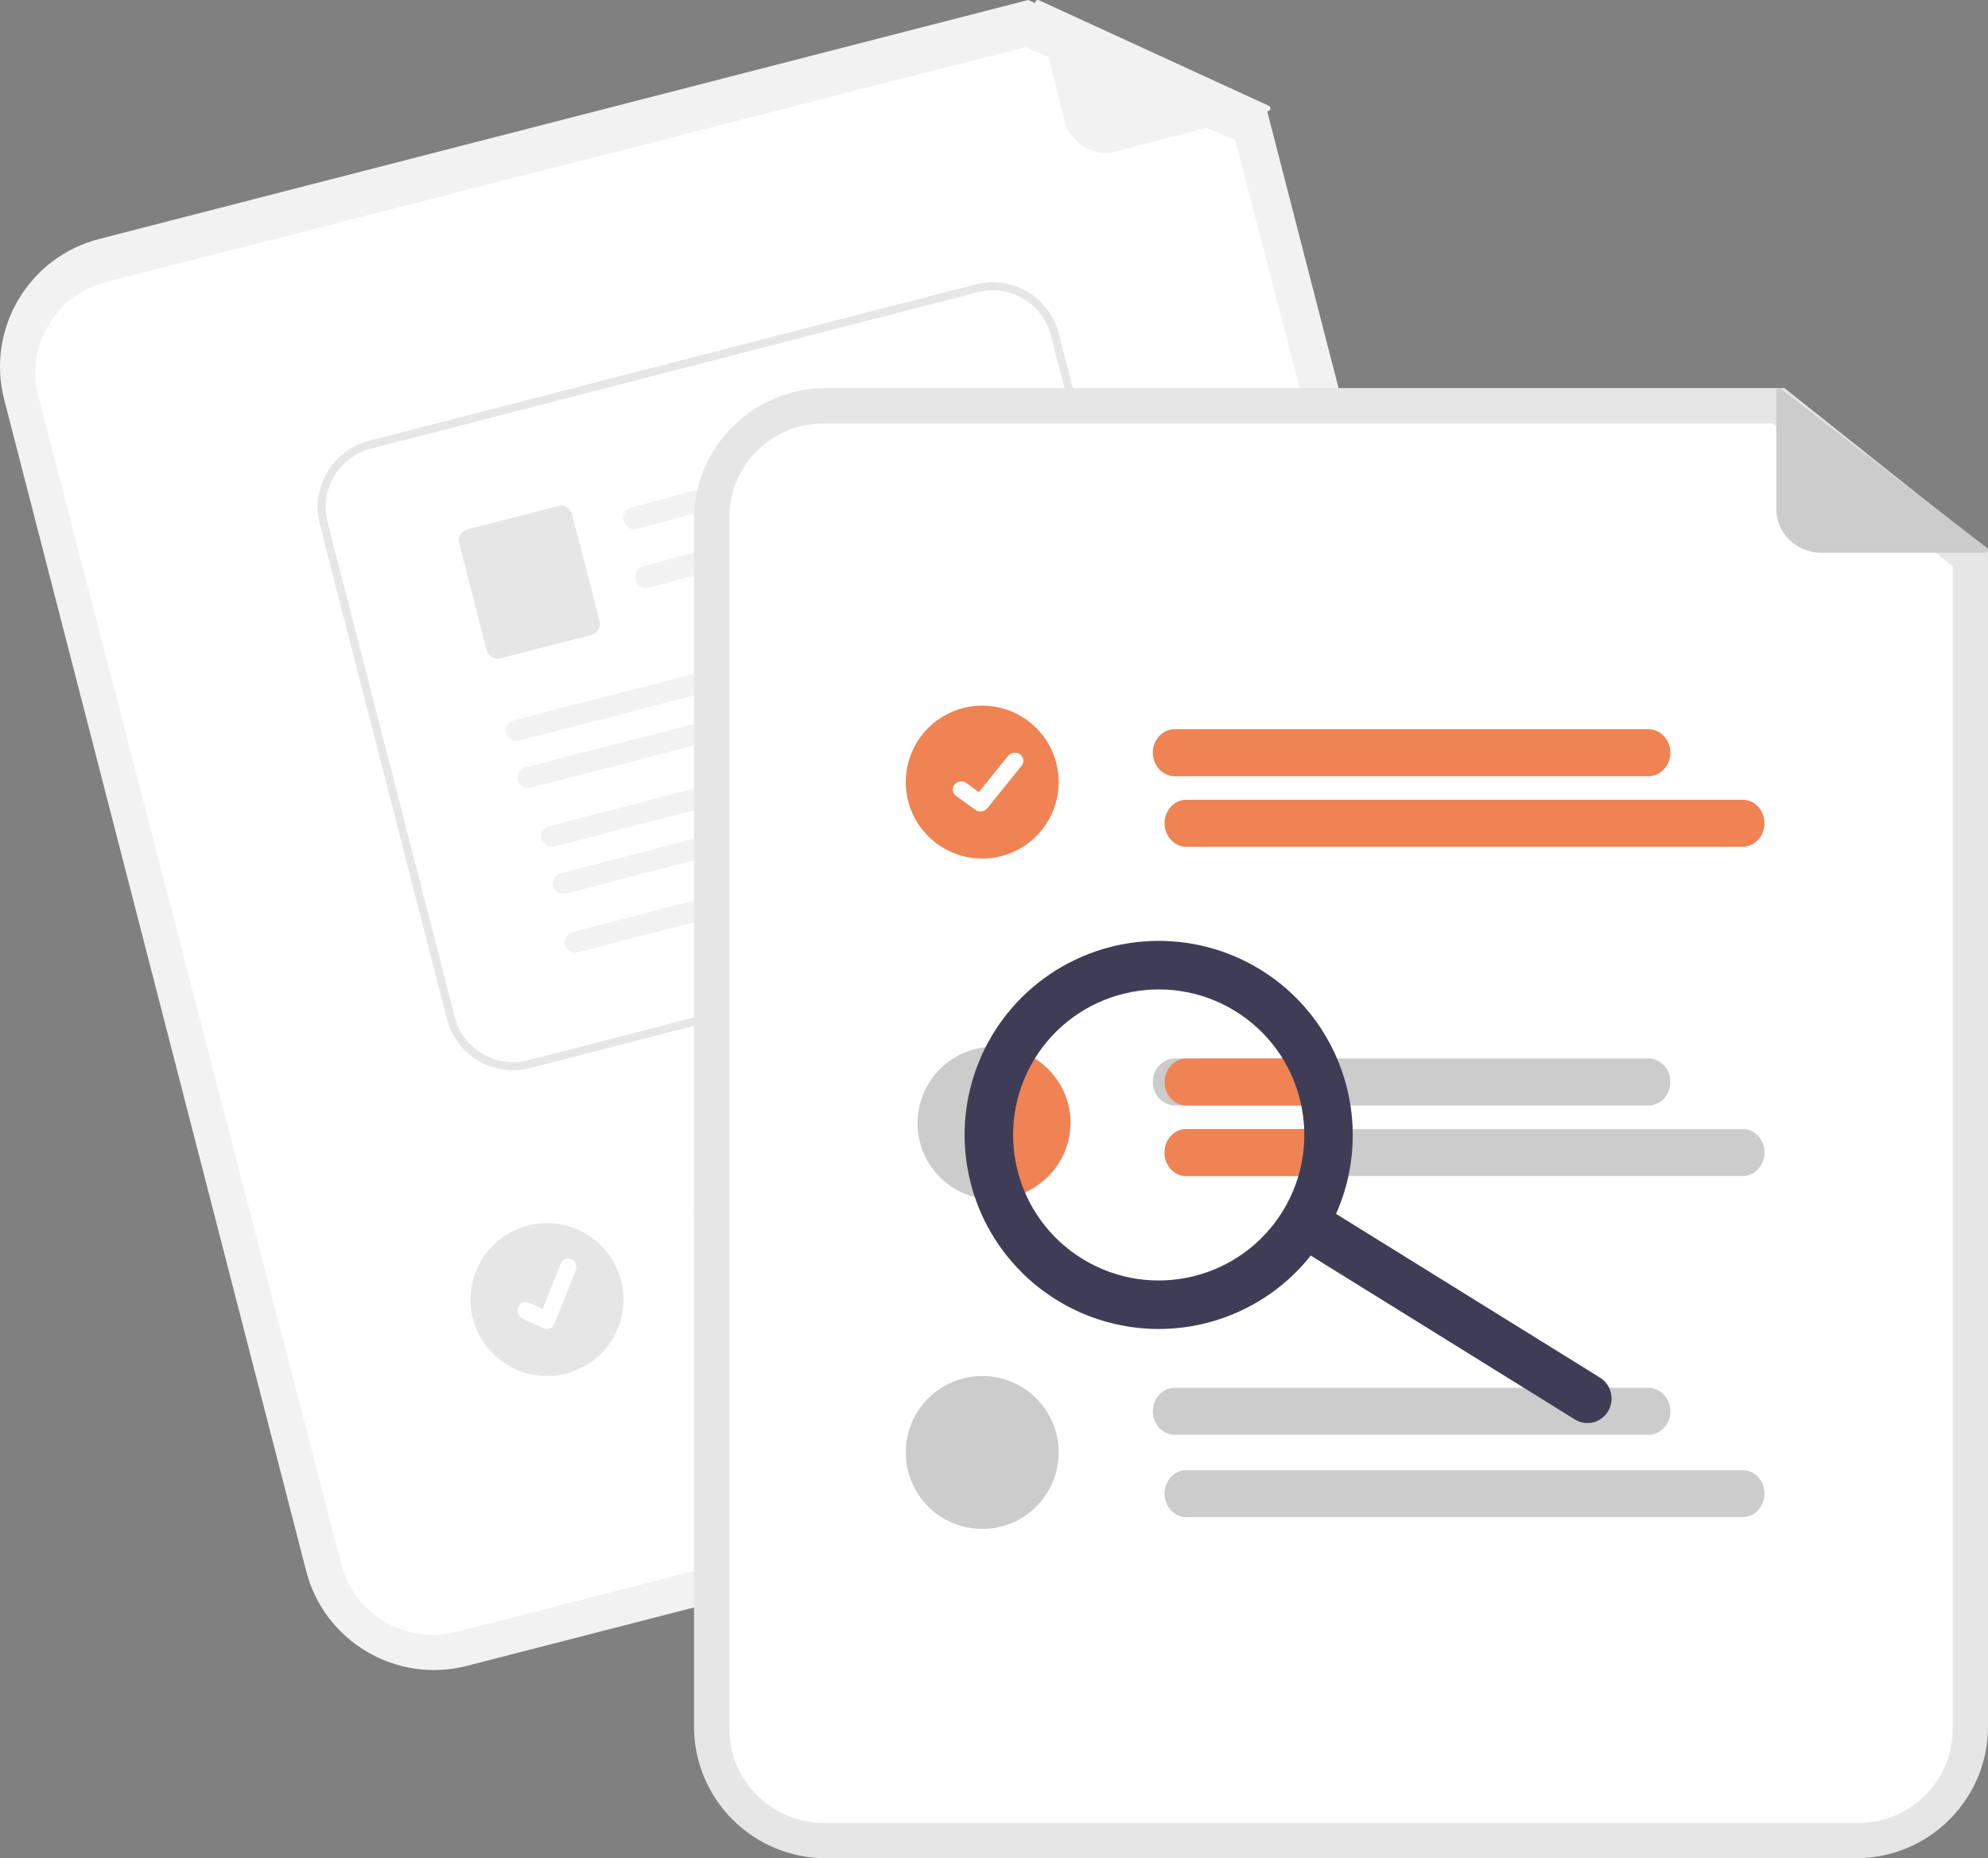 <svg width="169" height="158" viewBox="0 0 169 158" fill="none" xmlns="http://www.w3.org/2000/svg">
    <rect x="0" y="0" width="169" height="158" fill="#808080" stroke="none"/>
    <path d="M124.583 119.802L39.685 141.646C33.689 143.182 27.58 139.578 26.03 133.59L0.354 33.967C-1.183 27.975 2.424 21.872 8.417 20.322L87.401 0L107.617 9.043L132.646 106.158C134.183 112.149 130.576 118.253 124.583 119.802Z"
          fill="#F2F2F2"/>
    <path d="M9.015 23.986C4.733 25.087 2.155 29.421 3.253 33.676L29.021 133.027C30.129 137.28 34.495 139.839 38.78 138.749L123.985 116.964C128.267 115.864 130.845 111.529 129.747 107.274L105.017 11.925L87.186 4L9.015 23.986Z"
          fill="white"/>
    <path d="M107.828 9.443L94.927 12.879C92.965 13.402 90.966 12.181 90.461 10.152L88.007 0.296C87.985 0.208 88.014 0.115 88.081 0.056C88.148 -0.003 88.242 -0.016 88.322 0.02L107.864 8.997C107.953 9.038 108.007 9.133 107.999 9.233C107.991 9.334 107.922 9.418 107.828 9.443V9.443Z"
          fill="#F2F2F2"/>
    <path d="M100.578 94.759L61.367 104.94C60.711 105.11 60.016 104.914 59.542 104.427C59.068 103.94 58.888 103.235 59.069 102.578C59.251 101.921 59.767 101.411 60.422 101.241L99.633 91.06C100.289 90.89 100.984 91.085 101.458 91.573C101.932 92.06 102.112 92.765 101.931 93.422C101.749 94.079 101.233 94.589 100.578 94.759Z"
          fill="#CCCCCC"/>
    <path d="M109.595 98.768L63.341 110.939C62.339 111.203 61.318 110.587 61.06 109.563C60.802 108.539 61.405 107.496 62.406 107.232L108.661 95.061C109.662 94.798 110.683 95.414 110.94 96.437C111.198 97.46 110.596 98.503 109.595 98.768H109.595Z"
          fill="#CCCCCC"/>
    <circle cx="46.5" cy="110.5" r="6.5" fill="#E6E6E6"/>
    <path d="M96.643 77.514L45.061 90.817C41.957 91.613 38.795 89.743 37.993 86.635L27.183 44.566C26.388 41.457 28.255 38.289 31.357 37.485L82.939 24.183C86.043 23.387 89.205 25.258 90.007 28.365L100.817 70.434C101.612 73.543 99.745 76.711 96.643 77.514Z"
          fill="white"/>
    <path fill-rule="evenodd" clip-rule="evenodd"
          d="M45.061 90.817L96.643 77.514C99.745 76.711 101.612 73.543 100.817 70.434L90.007 28.365C89.205 25.258 86.043 23.387 82.939 24.183L31.357 37.485C28.255 38.289 26.388 41.457 27.183 44.566L37.993 86.635C38.795 89.743 41.957 91.613 45.061 90.817ZM27.845 44.396C27.143 41.652 28.791 38.857 31.528 38.148L83.109 24.846C85.848 24.143 88.638 25.794 89.346 28.536L100.155 70.604C100.857 73.348 99.21 76.143 96.472 76.852L44.891 90.154C42.152 90.857 39.362 89.206 38.654 86.464L27.845 44.396Z"
          fill="#E6E6E6"/>
    <path d="M80.323 37.937L54.176 44.964C53.702 45.102 53.206 44.833 53.042 44.349C52.967 44.102 52.993 43.834 53.113 43.608C53.233 43.382 53.437 43.217 53.677 43.153L80.293 36C81.368 36.569 81.085 37.732 80.323 37.937L80.323 37.937Z"
          fill="#F2F2F2"/>
    <path d="M81.323 42.937L55.176 49.964C54.702 50.102 54.206 49.833 54.042 49.349C53.967 49.102 53.993 48.834 54.113 48.608C54.233 48.382 54.437 48.217 54.677 48.153L81.293 41C82.368 41.569 82.085 42.732 81.323 42.937L81.323 42.937Z"
          fill="#F2F2F2"/>
    <path d="M50.265 53.991L42.563 55.969C42.039 56.103 41.506 55.789 41.37 55.266L39.031 46.199C38.897 45.676 39.212 45.144 39.735 45.009L47.437 43.031C47.961 42.897 48.494 43.211 48.63 43.733L50.969 52.801C51.103 53.324 50.788 53.856 50.265 53.991V53.991Z"
          fill="#E6E6E6"/>
    <path d="M83.335 52.831L44.155 62.966C43.689 63.096 43.203 62.842 43.041 62.384C42.968 62.151 42.993 61.898 43.111 61.685C43.229 61.471 43.429 61.315 43.665 61.254L83.306 51C84.361 51.538 84.084 52.637 83.335 52.831L83.335 52.831Z"
          fill="#F2F2F2"/>
    <path d="M84.335 56.831L45.155 66.966C44.689 67.096 44.203 66.842 44.041 66.384C43.968 66.151 43.993 65.898 44.111 65.685C44.229 65.471 44.429 65.315 44.665 65.254L84.306 55C85.361 55.538 85.084 56.637 84.335 56.831L84.335 56.831Z"
          fill="#F2F2F2"/>
    <path d="M86.335 61.831L47.155 71.966C46.689 72.096 46.203 71.842 46.041 71.384C45.968 71.151 45.993 70.898 46.111 70.685C46.229 70.471 46.429 70.315 46.665 70.254L86.306 60C87.361 60.538 87.084 61.637 86.335 61.831H86.335Z"
          fill="#F2F2F2"/>
    <path d="M87.335 65.831L48.155 75.966C47.689 76.096 47.203 75.842 47.041 75.384C46.968 75.151 46.993 74.898 47.111 74.685C47.229 74.471 47.429 74.315 47.665 74.254L87.306 64C88.361 64.537 88.084 65.637 87.335 65.831L87.335 65.831Z"
          fill="#F2F2F2"/>
    <path d="M88.335 70.831L49.155 80.966C48.689 81.096 48.203 80.842 48.041 80.384C47.968 80.151 47.993 79.898 48.111 79.685C48.229 79.471 48.429 79.315 48.665 79.254L88.306 69C89.361 69.537 89.084 70.637 88.335 70.831H88.335Z"
          fill="#F2F2F2"/>
    <path d="M46.673 112.977C46.529 113.016 46.376 113.005 46.238 112.945L46.23 112.941L44.423 112.124C44.194 112.021 44.035 111.796 44.005 111.534C43.975 111.272 44.078 111.013 44.276 110.854C44.474 110.696 44.737 110.662 44.965 110.765L46.136 111.296L47.67 107.449C47.742 107.269 47.878 107.127 48.048 107.054C48.218 106.98 48.409 106.982 48.578 107.059L48.578 107.059L48.569 107.084L48.579 107.059C48.93 107.219 49.094 107.652 48.945 108.027L47.14 112.55C47.055 112.762 46.883 112.919 46.674 112.976L46.673 112.977Z"
          fill="white"/>
    <path d="M157.796 158H70.204C64.019 157.993 59.007 152.992 59 146.821V44.179C59.007 38.008 64.019 33.007 70.204 33H151.694L169 46.763V146.821C168.993 152.992 163.981 157.993 157.796 158V158Z"
          fill="#E6E6E6"/>
    <path d="M70.013 36C65.59 36.005 62.005 39.579 62 43.99V147.01C62.005 151.421 65.59 154.995 70.013 155H157.987C162.41 154.995 165.995 151.421 166 147.01V48.14L150.725 36H70.013Z"
          fill="white"/>
    <path d="M140.118 66H99.882C98.843 66 98 65.105 98 64C98 62.895 98.843 62 99.882 62H140.118C141.157 62 142 62.895 142 64C142 65.105 141.157 66 140.118 66V66Z"
          fill="#EF8354"/>
    <path d="M148.143 72H100.852C99.829 71.999 99 71.103 99 70C99 68.897 99.829 68.001 100.852 68H148.143C148.806 67.999 149.419 68.38 149.751 68.999C150.083 69.618 150.083 70.382 149.751 71.001C149.419 71.62 148.806 72.001 148.143 72V72Z"
          fill="#EF8354"/>
    <path d="M140.118 90H99.882C98.843 90 98 90.895 98 92C98 93.105 98.843 94 99.882 94H140.118C141.157 94 142 93.105 142 92C142 90.895 141.157 90 140.118 90Z"
          fill="#CCCCCC"/>
    <path d="M148.146 96H100.854C99.83 96 99 96.895 99 98C99 99.105 99.83 100 100.854 100H148.146C149.17 100 150 99.105 150 98C150 96.895 149.17 96 148.146 96Z"
          fill="#CCCCCC"/>
    <path d="M140.118 122H99.882C98.843 122 98 121.105 98 120C98 118.895 98.843 118 99.882 118H140.118C141.157 118 142 118.895 142 120C142 121.105 141.157 122 140.118 122V122Z"
          fill="#CCCCCC"/>
    <path d="M148.143 129H100.852C99.829 128.999 99 128.104 99 127C99 125.896 99.829 125.001 100.852 125H148.143C148.806 124.999 149.419 125.38 149.751 125.999C150.083 126.618 150.083 127.382 149.751 128.001C149.419 128.62 148.806 129.001 148.143 129V129Z"
          fill="#CCCCCC"/>
    <circle cx="83.5" cy="66.5" r="6.5" fill="#EF8354"/>
    <path d="M83.349 69C83.194 69 83.042 68.952 82.918 68.864L82.91 68.858L81.284 67.676C81.079 67.527 80.973 67.285 81.006 67.042C81.04 66.798 81.207 66.59 81.446 66.496C81.685 66.402 81.958 66.437 82.163 66.587L83.216 67.354L85.704 64.269C85.821 64.124 85.993 64.03 86.183 64.006C86.373 63.982 86.565 64.031 86.717 64.142L86.717 64.142L86.702 64.162L86.718 64.142C87.034 64.373 87.093 64.803 86.851 65.104L83.924 68.731C83.787 68.901 83.575 69 83.35 68.999L83.349 69Z"
          fill="white"/>
    <path d="M91 95.499C91.001 97.223 90.316 98.876 89.097 100.095C87.878 101.314 86.225 101.999 84.501 102C84.445 102.001 84.389 101.999 84.333 101.993C80.766 101.902 77.94 98.953 78.001 95.386C78.062 91.819 80.989 88.969 84.557 89C88.125 89.031 91.001 91.932 91 95.499V95.499Z"
          fill="#CCCCCC"/>
    <circle cx="83.5" cy="123.5" r="6.5" fill="#CCCCCC"/>
    <path d="M168.76 47H154.833C152.716 47 151 45.327 151 43.262V33.234C151 33.144 151.053 33.062 151.135 33.023C151.218 32.984 151.316 32.995 151.388 33.05L168.909 46.583C168.989 46.645 169.02 46.749 168.987 46.843C168.953 46.937 168.862 47 168.76 47Z"
          fill="#CCCCCC"/>
    <path d="M91 95.453C91.001 97.189 90.287 98.854 89.017 100.082C87.747 101.31 86.024 101.999 84.228 102C84.169 102.001 84.111 101.999 84.053 101.993C82.277 97.713 82.768 92.866 85.368 89C88.621 89.539 90.999 92.264 91 95.453Z"
          fill="#EF8354"/>
    <path d="M99 92.002C99.002 90.897 99.835 90.002 100.863 90H110.777C111.356 91.266 111.768 92.612 112 94H100.863C99.835 94 99.002 93.106 99 92.002H99Z"
          fill="#EF8354"/>
    <path d="M112 96C112.001 97.351 111.837 98.696 111.514 100H100.829C99.819 100 99 99.105 99 98C99 96.895 99.819 96 100.829 96H112Z"
          fill="#EF8354"/>
    <path d="M136.7 120.001C136.111 120.984 134.85 121.294 133.884 120.695L109.982 105.863C109.357 105.476 108.983 104.778 109.001 104.034C109.018 103.289 109.425 102.611 110.067 102.255C110.71 101.898 111.491 101.917 112.115 102.305L136.018 117.136C136.984 117.736 137.289 119.018 136.7 120.001Z"
          fill="#3F3D56"/>
    <path fill-rule="evenodd" clip-rule="evenodd"
          d="M95.955 112.802C102.549 113.832 109.115 110.789 112.591 105.092C117.326 97.31 114.867 87.165 107.096 82.414C101.398 78.939 94.167 79.237 88.776 83.171C83.384 87.105 80.893 93.899 82.465 100.385C84.036 106.871 89.361 111.771 95.955 112.802ZM92.058 107.064C86.222 103.505 84.377 95.89 87.937 90.056C91.501 84.228 99.111 82.385 104.948 85.935C110.783 89.494 112.628 97.109 109.069 102.944C105.509 108.778 97.893 110.623 92.058 107.064Z"
          fill="#3F3D56"/>
</svg>

